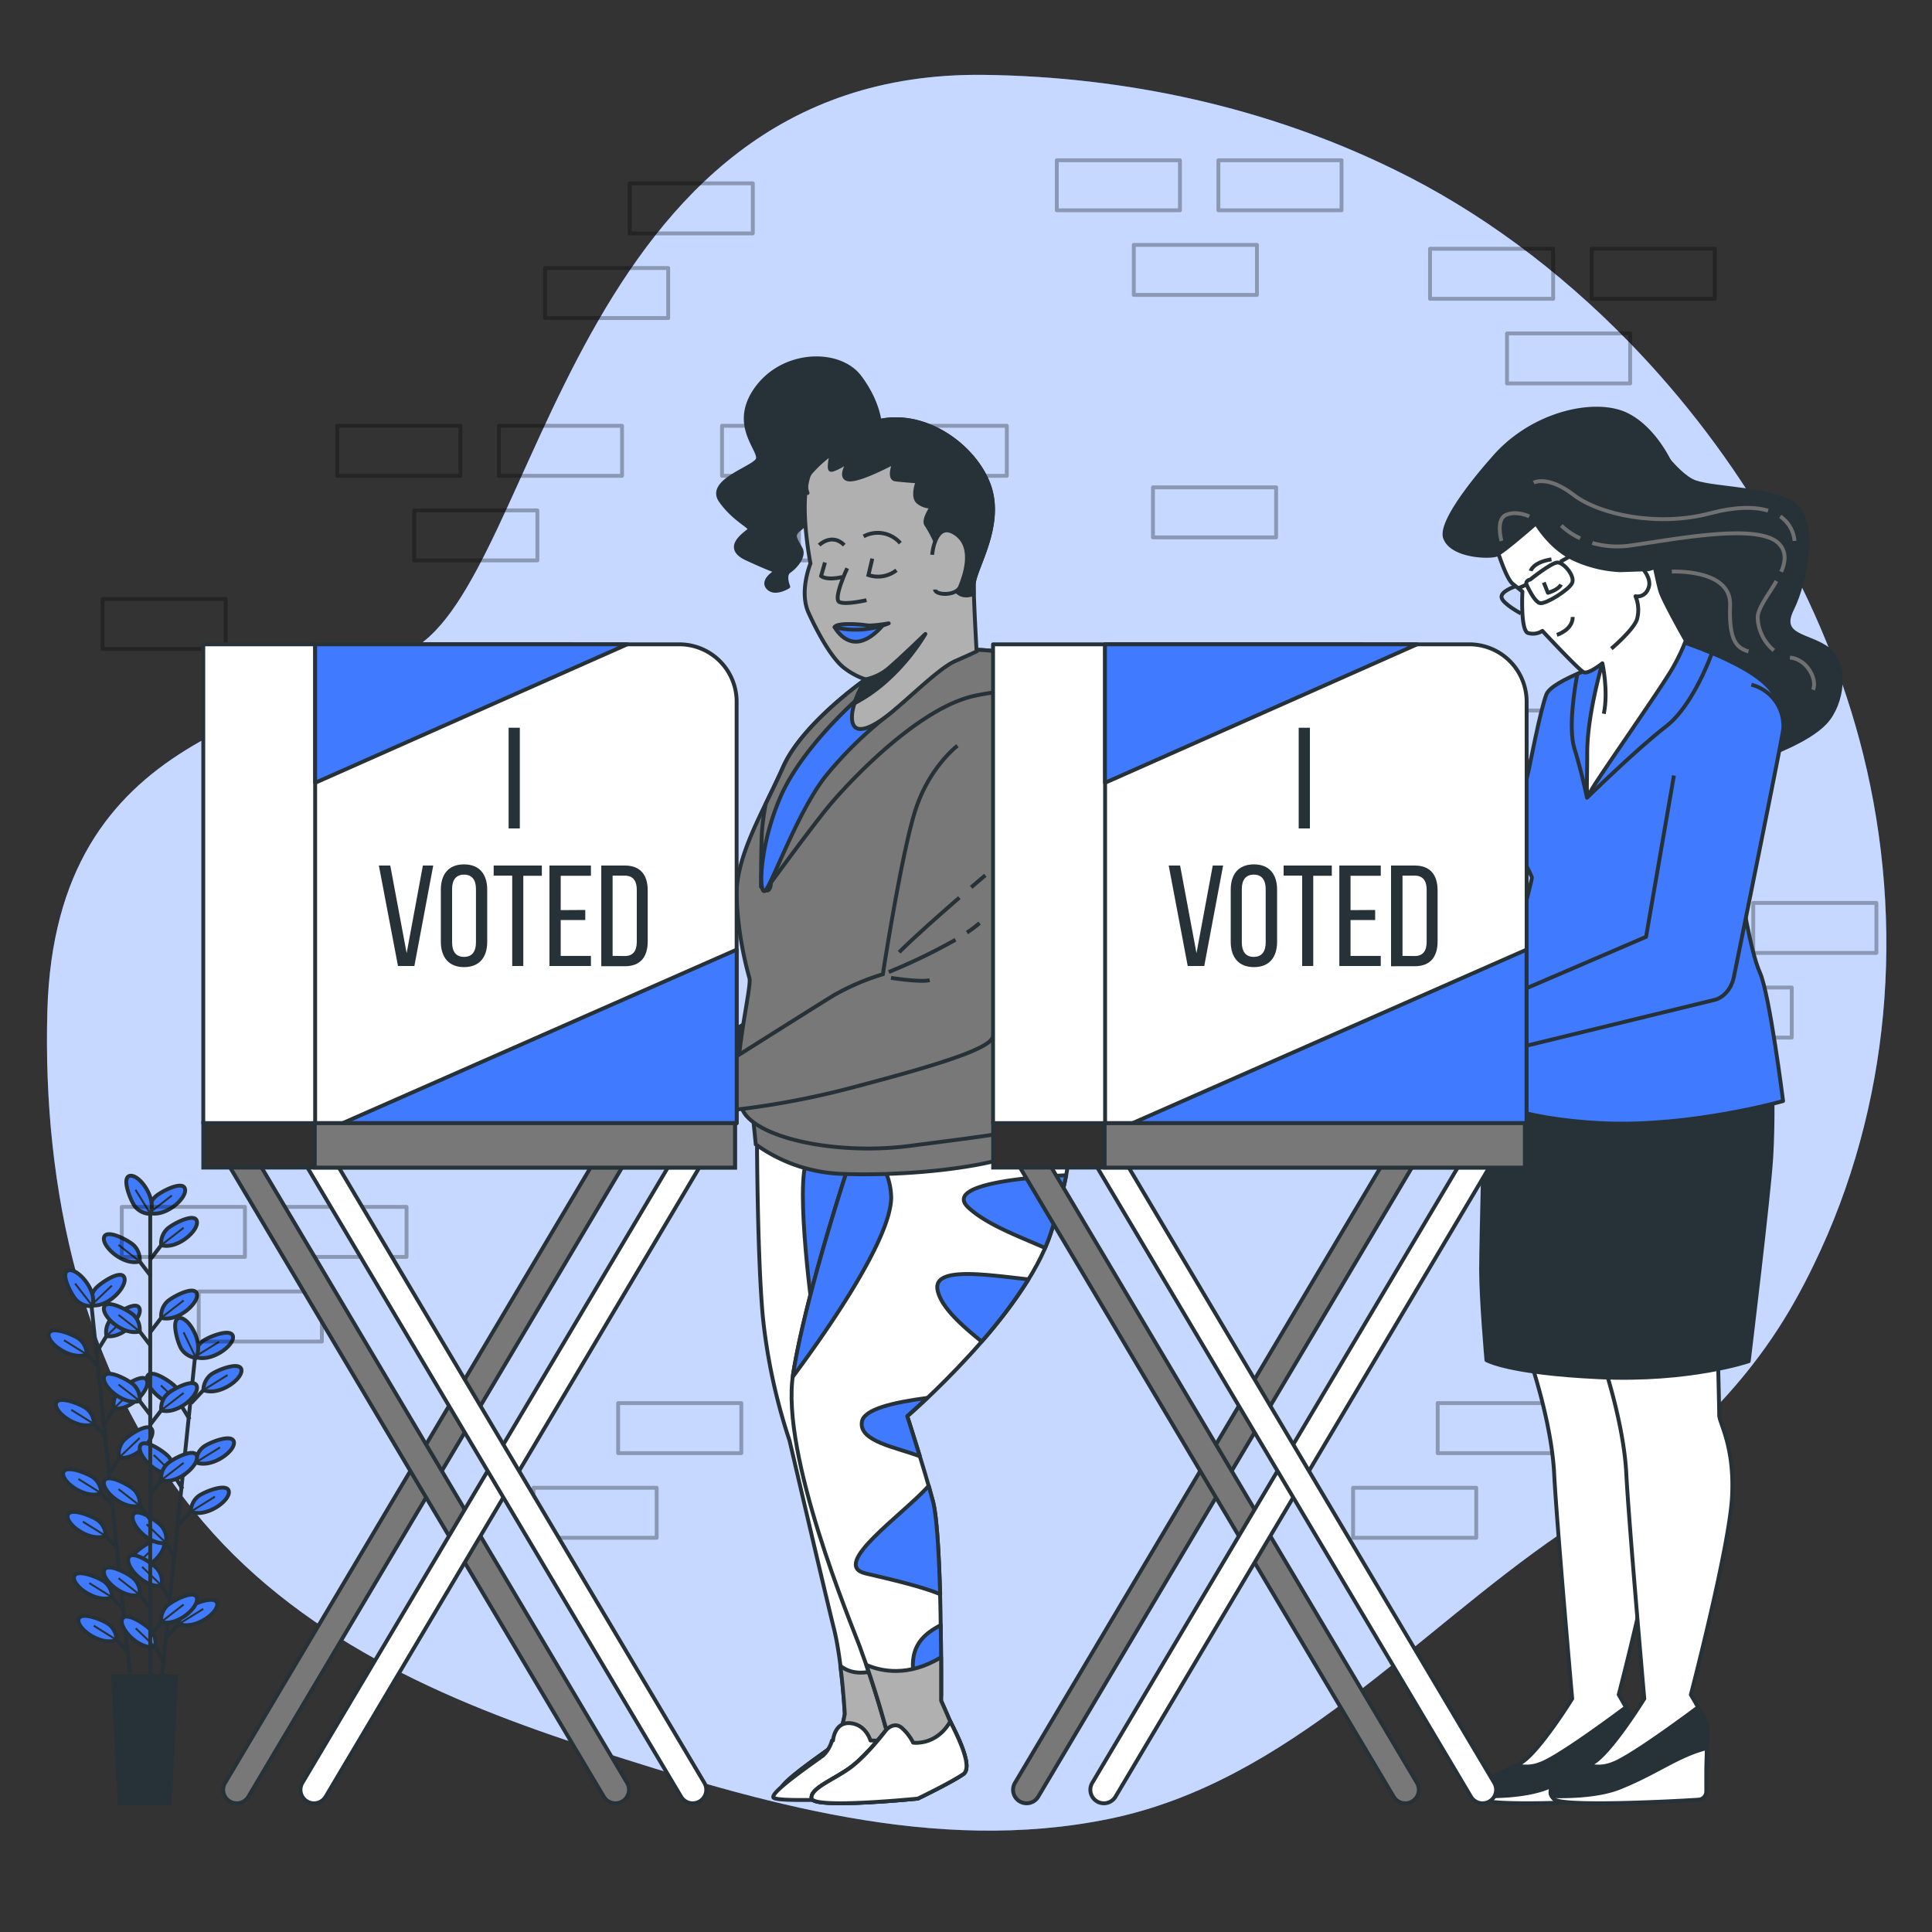 <svg xmlns="http://www.w3.org/2000/svg" viewBox="0 0 500 500"><rect x="0" y="0" width="500" height="500" fill="#333333" stroke="none"/><g id="freepik--background-simple--inject-38"><path d="M421.32,88.26C403.41,69.91,382.89,54.65,361.08,44,327.87,27.69,291.29,19.85,254.7,19.38,147.78,18,139.65,149.64,106.77,167.94s-92.45,20.45-94.51,93.65c-1.29,46,9,93.38,37.81,129.25,26.41,32.86,65.22,49.51,103.46,61.81C196.46,466.47,242,480,287.16,470.7c46.35-9.57,78.91-48,117-74,24-16.36,45.47-33.59,60.27-59.85,1.77-3.13,3.43-6.34,5-9.59,19.81-40.79,23.69-87.85,12.77-132C472.38,155.63,450.25,117.9,421.32,88.26Z" style="fill:#407BFF"></path><path d="M421.32,88.26C403.41,69.91,382.89,54.65,361.08,44,327.87,27.69,291.29,19.85,254.7,19.38,147.78,18,139.65,149.64,106.77,167.94s-92.45,20.45-94.51,93.65c-1.29,46,9,93.38,37.81,129.25,26.41,32.86,65.22,49.51,103.46,61.81C196.46,466.47,242,480,287.16,470.7c46.35-9.57,78.91-48,117-74,24-16.36,45.47-33.59,60.27-59.85,1.77-3.13,3.43-6.34,5-9.59,19.81-40.79,23.69-87.85,12.77-132C472.38,155.63,450.25,117.9,421.32,88.26Z" style="fill:#fff;opacity:0.7"></path></g><g id="freepik--Plant--inject-38"><line x1="23.72" y1="338.32" x2="33.84" y2="435.34" style="fill:none;stroke:#263238;stroke-miterlimit:10"></line><line x1="32.21" y1="416.77" x2="27.62" y2="411.92" style="fill:none;stroke:#263238;stroke-miterlimit:10"></line><path d="M29,413.38a5.22,5.22,0,0,0-1.82-3.9c-1.18-1.05-7.38-3.66-8-1.48C18.58,410.38,24.93,415,29,413.38Z" style="fill:#407BFF;stroke:#263238;stroke-miterlimit:10"></path><line x1="29.01" y1="413.38" x2="23.11" y2="409.7" style="fill:none;stroke:#263238;stroke-miterlimit:10;stroke-width:0.5px"></line><line x1="33.36" y1="427.8" x2="28.77" y2="422.96" style="fill:none;stroke:#263238;stroke-miterlimit:10"></line><path d="M30.16,424.41a5.15,5.15,0,0,0-1.82-3.89c-1.18-1.06-7.38-3.67-8-1.48C19.73,421.41,26.08,426.08,30.16,424.41Z" style="fill:#407BFF;stroke:#263238;stroke-miterlimit:10"></path><line x1="30.16" y1="424.41" x2="24.26" y2="420.73" style="fill:none;stroke:#263238;stroke-miterlimit:10;stroke-width:0.5px"></line><line x1="29.4" y1="389.85" x2="24.81" y2="385" style="fill:none;stroke:#263238;stroke-miterlimit:10"></line><path d="M26.2,386.45a5.21,5.21,0,0,0-1.82-3.89c-1.18-1.06-7.38-3.66-8-1.48C15.77,383.45,22.12,388.12,26.2,386.45Z" style="fill:#407BFF;stroke:#263238;stroke-miterlimit:10"></path><line x1="26.2" y1="386.45" x2="20.3" y2="382.77" style="fill:none;stroke:#263238;stroke-miterlimit:10;stroke-width:0.5px"></line><line x1="30.55" y1="400.88" x2="25.96" y2="396.03" style="fill:none;stroke:#263238;stroke-miterlimit:10"></line><path d="M27.35,397.48a5.16,5.16,0,0,0-1.82-3.89c-1.18-1-7.38-3.66-8-1.48C16.92,394.49,23.27,399.15,27.35,397.48Z" style="fill:#407BFF;stroke:#263238;stroke-miterlimit:10"></path><line x1="27.35" y1="397.48" x2="21.45" y2="393.81" style="fill:none;stroke:#263238;stroke-miterlimit:10;stroke-width:0.5px"></line><line x1="27.53" y1="371.92" x2="22.94" y2="367.07" style="fill:none;stroke:#263238;stroke-miterlimit:10"></line><path d="M24.33,368.53a5.22,5.22,0,0,0-1.82-3.9c-1.18-1.05-7.38-3.66-8-1.47C13.9,365.53,20.24,370.2,24.33,368.53Z" style="fill:#407BFF;stroke:#263238;stroke-miterlimit:10"></path><line x1="24.33" y1="368.53" x2="18.43" y2="364.85" style="fill:none;stroke:#263238;stroke-miterlimit:10;stroke-width:0.5px"></line><line x1="25.65" y1="353.92" x2="21.06" y2="349.07" style="fill:none;stroke:#263238;stroke-miterlimit:10"></line><path d="M22.45,350.52a5.21,5.21,0,0,0-1.82-3.89c-1.18-1.05-7.38-3.66-8-1.48C12,347.53,18.37,352.19,22.45,350.52Z" style="fill:#407BFF;stroke:#263238;stroke-miterlimit:10"></path><line x1="22.45" y1="350.52" x2="16.55" y2="346.85" style="fill:none;stroke:#263238;stroke-miterlimit:10;stroke-width:0.5px"></line><line x1="31.44" y1="410.24" x2="34.93" y2="404.55" style="fill:none;stroke:#263238;stroke-miterlimit:10"></line><path d="M33.86,406.26a5.2,5.2,0,0,1,1-4.19c.93-1.27,6.46-5.1,7.49-3.09C43.45,401.17,38.21,407.05,33.86,406.26Z" style="fill:#407BFF;stroke:#263238;stroke-miterlimit:10"></path><line x1="33.86" y1="406.26" x2="39.18" y2="401.18" style="fill:none;stroke:#263238;stroke-miterlimit:10;stroke-width:0.5px"></line><line x1="28.41" y1="381.21" x2="31.9" y2="375.51" style="fill:none;stroke:#263238;stroke-miterlimit:10"></line><path d="M30.83,377.22a5.18,5.18,0,0,1,1-4.18c.93-1.28,6.46-5.11,7.49-3.09C40.42,372.14,35.18,378,30.83,377.22Z" style="fill:#407BFF;stroke:#263238;stroke-miterlimit:10"></path><line x1="30.83" y1="377.22" x2="36.15" y2="372.14" style="fill:none;stroke:#263238;stroke-miterlimit:10;stroke-width:0.5px"></line><line x1="27.07" y1="368.45" x2="30.57" y2="362.75" style="fill:none;stroke:#263238;stroke-miterlimit:10"></line><path d="M29.5,364.46a5.19,5.19,0,0,1,1-4.18c.94-1.28,6.47-5.11,7.49-3.09C39.09,359.38,33.84,365.25,29.5,364.46Z" style="fill:#407BFF;stroke:#263238;stroke-miterlimit:10"></path><line x1="29.5" y1="364.46" x2="34.82" y2="359.38" style="fill:none;stroke:#263238;stroke-miterlimit:10;stroke-width:0.5px"></line><line x1="25.12" y1="349.74" x2="28.61" y2="344.05" style="fill:none;stroke:#263238;stroke-miterlimit:10"></line><path d="M27.55,345.76a5.22,5.22,0,0,1,1-4.19c.94-1.27,6.47-5.11,7.49-3.09C37.14,340.67,31.89,346.55,27.55,345.76Z" style="fill:#407BFF;stroke:#263238;stroke-miterlimit:10"></path><line x1="27.55" y1="345.76" x2="32.86" y2="340.68" style="fill:none;stroke:#263238;stroke-miterlimit:10;stroke-width:0.5px"></line><path d="M23.63,337.78a5.22,5.22,0,0,1,1-4.19c.94-1.27,6.47-5.1,7.49-3.09C33.22,332.69,28,338.57,23.63,337.78Z" style="fill:#407BFF;stroke:#263238;stroke-miterlimit:10"></path><line x1="23.63" y1="337.78" x2="28.95" y2="332.7" style="fill:none;stroke:#263238;stroke-miterlimit:10;stroke-width:0.5px"></line><path d="M23.94,338a5.2,5.2,0,0,1-4.06-1.42c-1.17-1.06-4.4-7-2.29-7.77C19.89,327.93,25.18,333.76,23.94,338Z" style="fill:#407BFF;stroke:#263238;stroke-miterlimit:10"></path><line x1="23.94" y1="338" x2="19.44" y2="332.18" style="fill:none;stroke:#263238;stroke-miterlimit:10;stroke-width:0.5px"></line><line x1="50.42" y1="351.68" x2="40.35" y2="448.71" style="fill:none;stroke:#263238;stroke-miterlimit:10"></line><line x1="42.58" y1="430.2" x2="39.09" y2="424.51" style="fill:none;stroke:#263238;stroke-miterlimit:10"></line><path d="M40.15,426.22a5.2,5.2,0,0,0-1-4.19c-.93-1.27-6.46-5.1-7.49-3.08C30.56,421.14,35.81,427,40.15,426.22Z" style="fill:#407BFF;stroke:#263238;stroke-miterlimit:10"></path><line x1="40.15" y1="426.22" x2="35.13" y2="421.4" style="fill:none;stroke:#263238;stroke-miterlimit:10;stroke-width:0.5px"></line><line x1="45.37" y1="403.27" x2="41.88" y2="397.58" style="fill:none;stroke:#263238;stroke-miterlimit:10"></line><path d="M42.94,399.29a5.19,5.19,0,0,0-1-4.18C41,393.83,35.49,390,34.47,392,33.35,394.21,38.6,400.08,42.94,399.29Z" style="fill:#407BFF;stroke:#263238;stroke-miterlimit:10"></path><line x1="42.94" y1="399.29" x2="37.93" y2="394.48" style="fill:none;stroke:#263238;stroke-miterlimit:10;stroke-width:0.5px"></line><line x1="44.23" y1="414.31" x2="40.73" y2="408.62" style="fill:none;stroke:#263238;stroke-miterlimit:10"></line><path d="M41.8,410.33a5.2,5.2,0,0,0-1-4.19c-.93-1.27-6.46-5.1-7.49-3.08C32.21,405.25,37.46,411.12,41.8,410.33Z" style="fill:#407BFF;stroke:#263238;stroke-miterlimit:10"></path><line x1="41.8" y1="410.33" x2="36.78" y2="405.51" style="fill:none;stroke:#263238;stroke-miterlimit:10;stroke-width:0.5px"></line><line x1="47.23" y1="385.35" x2="43.74" y2="379.66" style="fill:none;stroke:#263238;stroke-miterlimit:10"></line><path d="M44.8,381.37a5.22,5.22,0,0,0-1-4.19c-.94-1.27-6.47-5.1-7.49-3.08C35.21,376.29,40.46,382.16,44.8,381.37Z" style="fill:#407BFF;stroke:#263238;stroke-miterlimit:10"></path><line x1="44.8" y1="381.37" x2="39.79" y2="376.55" style="fill:none;stroke:#263238;stroke-miterlimit:10;stroke-width:0.5px"></line><line x1="49.1" y1="367.34" x2="45.61" y2="361.66" style="fill:none;stroke:#263238;stroke-miterlimit:10"></line><path d="M46.67,363.36a5.19,5.19,0,0,0-1-4.18c-.94-1.27-6.47-5.1-7.5-3.09C37.08,358.28,42.33,364.16,46.67,363.36Z" style="fill:#407BFF;stroke:#263238;stroke-miterlimit:10"></path><line x1="46.67" y1="363.36" x2="41.65" y2="358.55" style="fill:none;stroke:#263238;stroke-miterlimit:10;stroke-width:0.5px"></line><line x1="43.17" y1="423.65" x2="47.76" y2="418.8" style="fill:none;stroke:#263238;stroke-miterlimit:10"></line><path d="M46.36,420.25a5.2,5.2,0,0,1,1.83-3.89c1.17-1.05,7.37-3.66,8-1.48C56.79,417.25,50.45,421.92,46.36,420.25Z" style="fill:#407BFF;stroke:#263238;stroke-miterlimit:10"></path><line x1="46.36" y1="420.25" x2="52.61" y2="416.38" style="fill:none;stroke:#263238;stroke-miterlimit:10;stroke-width:0.5px"></line><line x1="46.18" y1="394.61" x2="50.77" y2="389.76" style="fill:none;stroke:#263238;stroke-miterlimit:10"></line><path d="M49.37,391.22a5.21,5.21,0,0,1,1.83-3.9c1.18-1.05,7.38-3.66,8-1.48C59.81,388.22,53.46,392.88,49.37,391.22Z" style="fill:#407BFF;stroke:#263238;stroke-miterlimit:10"></path><line x1="49.37" y1="391.22" x2="55.62" y2="387.34" style="fill:none;stroke:#263238;stroke-miterlimit:10;stroke-width:0.5px"></line><line x1="47.51" y1="381.85" x2="52.09" y2="377" style="fill:none;stroke:#263238;stroke-miterlimit:10"></line><path d="M50.7,378.46a5.22,5.22,0,0,1,1.82-3.9c1.18-1.05,7.38-3.66,8-1.48C61.13,375.45,54.79,380.12,50.7,378.46Z" style="fill:#407BFF;stroke:#263238;stroke-miterlimit:10"></path><line x1="50.7" y1="378.46" x2="56.95" y2="374.58" style="fill:none;stroke:#263238;stroke-miterlimit:10;stroke-width:0.5px"></line><line x1="49.45" y1="363.15" x2="54.03" y2="358.29" style="fill:none;stroke:#263238;stroke-miterlimit:10"></line><path d="M52.64,359.75a5.22,5.22,0,0,1,1.82-3.9c1.18-1.05,7.38-3.66,8-1.48C63.07,356.75,56.73,361.42,52.64,359.75Z" style="fill:#407BFF;stroke:#263238;stroke-miterlimit:10"></path><line x1="52.64" y1="359.75" x2="58.89" y2="355.87" style="fill:none;stroke:#263238;stroke-miterlimit:10;stroke-width:0.5px"></line><path d="M50.45,351.13a5.21,5.21,0,0,1,1.82-3.89c1.18-1.05,7.38-3.67,8-1.48C60.88,348.13,54.54,352.8,50.45,351.13Z" style="fill:#407BFF;stroke:#263238;stroke-miterlimit:10"></path><line x1="50.45" y1="351.13" x2="56.7" y2="347.26" style="fill:none;stroke:#263238;stroke-miterlimit:10;stroke-width:0.5px"></line><path d="M50.7,351.41A5.19,5.19,0,0,1,47,349.19c-.92-1.28-2.87-7.72-.64-8.08C48.81,340.72,52.79,347.52,50.7,351.41Z" style="fill:#407BFF;stroke:#263238;stroke-miterlimit:10"></path><line x1="50.7" y1="351.41" x2="47.5" y2="344.79" style="fill:none;stroke:#263238;stroke-miterlimit:10;stroke-width:0.5px"></line><line x1="38.88" y1="312.17" x2="38.88" y2="434.87" style="fill:none;stroke:#263238;stroke-miterlimit:10"></line><line x1="38.98" y1="416.42" x2="34.92" y2="411.12" style="fill:none;stroke:#263238;stroke-miterlimit:10"></line><path d="M36.15,412.71a5.17,5.17,0,0,0-1.41-4.06c-1.06-1.17-7-4.41-7.77-2.3C26.09,408.65,31.92,413.94,36.15,412.71Z" style="fill:#407BFF;stroke:#263238;stroke-miterlimit:10"></path><line x1="36.15" y1="412.71" x2="30.67" y2="408.44" style="fill:none;stroke:#263238;stroke-miterlimit:10;stroke-width:0.5px"></line><line x1="38.98" y1="393.36" x2="34.92" y2="388.06" style="fill:none;stroke:#263238;stroke-miterlimit:10"></line><path d="M36.15,389.65a5.17,5.17,0,0,0-1.41-4.06c-1.06-1.17-7-4.41-7.77-2.3C26.09,385.59,31.92,390.89,36.15,389.65Z" style="fill:#407BFF;stroke:#263238;stroke-miterlimit:10"></path><line x1="36.15" y1="389.65" x2="30.67" y2="385.38" style="fill:none;stroke:#263238;stroke-miterlimit:10;stroke-width:0.5px"></line><line x1="38.98" y1="366.29" x2="34.92" y2="360.99" style="fill:none;stroke:#263238;stroke-miterlimit:10"></line><path d="M36.15,362.58a5.17,5.17,0,0,0-1.41-4.06c-1.06-1.17-7-4.41-7.77-2.3C26.09,358.52,31.92,363.82,36.15,362.58Z" style="fill:#407BFF;stroke:#263238;stroke-miterlimit:10"></path><line x1="36.15" y1="362.58" x2="30.67" y2="358.31" style="fill:none;stroke:#263238;stroke-miterlimit:10;stroke-width:0.5px"></line><line x1="38.98" y1="348.27" x2="34.92" y2="342.97" style="fill:none;stroke:#263238;stroke-miterlimit:10"></line><path d="M36.15,344.56a5.17,5.17,0,0,0-1.41-4.06c-1.06-1.17-7-4.41-7.77-2.3C26.09,340.5,31.92,345.79,36.15,344.56Z" style="fill:#407BFF;stroke:#263238;stroke-miterlimit:10"></path><line x1="36.15" y1="344.56" x2="30.67" y2="340.29" style="fill:none;stroke:#263238;stroke-miterlimit:10;stroke-width:0.5px"></line><line x1="38.98" y1="330.17" x2="34.92" y2="324.87" style="fill:none;stroke:#263238;stroke-miterlimit:10"></line><path d="M36.15,326.46a5.17,5.17,0,0,0-1.41-4.06c-1.06-1.17-7-4.41-7.77-2.3C26.09,322.4,31.92,327.69,36.15,326.46Z" style="fill:#407BFF;stroke:#263238;stroke-miterlimit:10"></path><line x1="36.15" y1="326.46" x2="30.67" y2="322.19" style="fill:none;stroke:#263238;stroke-miterlimit:10;stroke-width:0.5px"></line><line x1="38.89" y1="423.46" x2="42.95" y2="418.16" style="fill:none;stroke:#263238;stroke-miterlimit:10"></line><path d="M41.72,419.75a5.17,5.17,0,0,1,1.41-4.06c1.06-1.17,7-4.41,7.77-2.3C51.78,415.69,46,421,41.72,419.75Z" style="fill:#407BFF;stroke:#263238;stroke-miterlimit:10"></path><line x1="41.72" y1="419.75" x2="47.53" y2="415.25" style="fill:none;stroke:#263238;stroke-miterlimit:10;stroke-width:0.5px"></line><line x1="38.89" y1="386.79" x2="42.95" y2="381.49" style="fill:none;stroke:#263238;stroke-miterlimit:10"></line><path d="M41.72,383.08A5.17,5.17,0,0,1,43.13,379c1.06-1.17,7-4.41,7.77-2.3C51.78,379,46,384.31,41.72,383.08Z" style="fill:#407BFF;stroke:#263238;stroke-miterlimit:10"></path><line x1="41.72" y1="383.08" x2="47.53" y2="378.58" style="fill:none;stroke:#263238;stroke-miterlimit:10;stroke-width:0.5px"></line><line x1="38.89" y1="368.69" x2="42.95" y2="363.39" style="fill:none;stroke:#263238;stroke-miterlimit:10"></line><path d="M41.72,365a5.17,5.17,0,0,1,1.41-4.06c1.06-1.17,7-4.41,7.77-2.3C51.78,360.92,46,366.21,41.72,365Z" style="fill:#407BFF;stroke:#263238;stroke-miterlimit:10"></path><line x1="41.72" y1="364.98" x2="47.53" y2="360.48" style="fill:none;stroke:#263238;stroke-miterlimit:10;stroke-width:0.5px"></line><line x1="38.89" y1="344.76" x2="42.95" y2="339.46" style="fill:none;stroke:#263238;stroke-miterlimit:10"></line><path d="M41.72,341.05A5.17,5.17,0,0,1,43.13,337c1.06-1.17,7-4.41,7.77-2.29C51.78,337,46,342.29,41.72,341.05Z" style="fill:#407BFF;stroke:#263238;stroke-miterlimit:10"></path><line x1="41.72" y1="341.05" x2="47.53" y2="336.55" style="fill:none;stroke:#263238;stroke-miterlimit:10;stroke-width:0.5px"></line><line x1="38.89" y1="325.95" x2="42.95" y2="320.66" style="fill:none;stroke:#263238;stroke-miterlimit:10"></line><path d="M41.72,322.25a5.19,5.19,0,0,1,1.41-4.07c1.06-1.17,7-4.4,7.77-2.29C51.78,318.18,46,323.48,41.72,322.25Z" style="fill:#407BFF;stroke:#263238;stroke-miterlimit:10"></path><line x1="41.72" y1="322.25" x2="47.53" y2="317.74" style="fill:none;stroke:#263238;stroke-miterlimit:10;stroke-width:0.5px"></line><path d="M38.65,313.9a5.17,5.17,0,0,1,1.41-4.06c1.06-1.17,7-4.41,7.77-2.29C48.71,309.84,42.89,315.14,38.65,313.9Z" style="fill:#407BFF;stroke:#263238;stroke-miterlimit:10"></path><line x1="38.65" y1="313.9" x2="44.46" y2="309.4" style="fill:none;stroke:#263238;stroke-miterlimit:10;stroke-width:0.5px"></line><path d="M38.93,314.15A5.2,5.2,0,0,1,35,312.32c-1-1.18-3.65-7.38-1.47-8C36,303.72,40.61,310.07,38.93,314.15Z" style="fill:#407BFF;stroke:#263238;stroke-miterlimit:10"></path><line x1="38.93" y1="314.15" x2="35.06" y2="307.9" style="fill:none;stroke:#263238;stroke-miterlimit:10;stroke-width:0.5px"></line><polygon points="43.93 466.69 30.94 466.69 29.31 433.87 45.55 433.87 43.93 466.69" style="fill:#263238;stroke:#263238;stroke-miterlimit:10"></polygon></g><g id="freepik--Bricks--inject-38"><g style="opacity:0.3"><rect x="273.5" y="41.47" width="31.87" height="12.95" style="fill:none;stroke:#000;stroke-linejoin:round"></rect><rect x="315.32" y="41.47" width="31.87" height="12.95" style="fill:none;stroke:#000;stroke-linejoin:round"></rect><rect x="293.42" y="63.38" width="31.87" height="12.95" style="fill:none;stroke:#000;stroke-linejoin:round"></rect><rect x="273.5" y="220.19" width="31.87" height="12.95" style="fill:none;stroke:#000;stroke-linejoin:round"></rect><rect x="315.32" y="220.19" width="31.87" height="12.95" style="fill:none;stroke:#000;stroke-linejoin:round"></rect><rect x="293.42" y="242.09" width="31.87" height="12.95" style="fill:none;stroke:#000;stroke-linejoin:round"></rect><rect x="370.09" y="64.38" width="31.87" height="12.95" style="fill:none;stroke:#000;stroke-linejoin:round"></rect><rect x="411.92" y="64.38" width="31.87" height="12.95" style="fill:none;stroke:#000;stroke-linejoin:round"></rect><rect x="390.01" y="86.29" width="31.87" height="12.95" style="fill:none;stroke:#000;stroke-linejoin:round"></rect><rect x="370.09" y="183.88" width="31.87" height="12.95" style="fill:none;stroke:#000;stroke-linejoin:round"></rect><rect x="411.92" y="183.88" width="31.87" height="12.95" style="fill:none;stroke:#000;stroke-linejoin:round"></rect><rect x="390.01" y="205.78" width="31.87" height="12.95" style="fill:none;stroke:#000;stroke-linejoin:round"></rect><rect x="87.28" y="110.19" width="31.87" height="12.95" style="fill:none;stroke:#000;stroke-linejoin:round"></rect><rect x="129.11" y="110.19" width="31.87" height="12.95" style="fill:none;stroke:#000;stroke-linejoin:round"></rect><rect x="107.2" y="132.09" width="31.87" height="12.95" style="fill:none;stroke:#000;stroke-linejoin:round"></rect><rect x="162.96" y="47.45" width="31.87" height="12.95" style="fill:none;stroke:#000;stroke-linejoin:round"></rect><rect x="141.06" y="69.36" width="31.87" height="12.95" style="fill:none;stroke:#000;stroke-linejoin:round"></rect><rect x="372.08" y="363.12" width="31.87" height="12.95" style="fill:none;stroke:#000;stroke-linejoin:round"></rect><rect x="350.18" y="385.03" width="31.87" height="12.95" style="fill:none;stroke:#000;stroke-linejoin:round"></rect><rect x="298.39" y="126.12" width="31.87" height="12.95" style="fill:none;stroke:#000;stroke-linejoin:round"></rect><rect x="26.54" y="155" width="31.87" height="12.95" style="fill:none;stroke:#000;stroke-linejoin:round"></rect><rect x="159.98" y="363.12" width="31.87" height="12.95" style="fill:none;stroke:#000;stroke-linejoin:round"></rect><rect x="138.07" y="385.03" width="31.87" height="12.95" style="fill:none;stroke:#000;stroke-linejoin:round"></rect><rect x="186.86" y="110.19" width="31.87" height="12.95" style="fill:none;stroke:#000;stroke-linejoin:round"></rect><rect x="228.69" y="110.19" width="31.87" height="12.95" style="fill:none;stroke:#000;stroke-linejoin:round"></rect><rect x="206.78" y="132.09" width="31.87" height="12.95" style="fill:none;stroke:#000;stroke-linejoin:round"></rect><rect x="411.92" y="233.67" width="31.87" height="12.95" style="fill:none;stroke:#000;stroke-linejoin:round"></rect><rect x="453.74" y="233.67" width="31.87" height="12.95" style="fill:none;stroke:#000;stroke-linejoin:round"></rect><rect x="431.83" y="255.57" width="31.87" height="12.95" style="fill:none;stroke:#000;stroke-linejoin:round"></rect><rect x="31.52" y="312.34" width="31.87" height="12.95" style="fill:none;stroke:#000;stroke-linejoin:round"></rect><rect x="73.34" y="312.34" width="31.87" height="12.95" style="fill:none;stroke:#000;stroke-linejoin:round"></rect><rect x="51.43" y="334.24" width="31.87" height="12.95" style="fill:none;stroke:#000;stroke-linejoin:round"></rect></g></g><g id="freepik--character-2--inject-38"><path d="M396.21,352.62s5.33,15.66,6,28.66,4.67,58.34,4.67,58.34-8.67,14-13.34,16.66-13.9,5.44-10,9.34c2,2,29.57.64,37.38.13a2.13,2.13,0,0,0,2-2.16c0-1.48,0-3.49,0-5,0-2.67.33-10.67.33-11.67s-4.33-8.33-4.33-8.33,10-38.34,10.66-51.34-3.33-19-3.33-21-.33-15.33-.33-15.33Z" style="fill:#fff;stroke:#263238;stroke-linejoin:round"></path><path d="M422.92,463.59c0-1.48,0-3.49,0-5,0-1.75.14-5.77.24-8.62-.57.07-1.19.16-1.84.26-3.94.59-15.38,7-22.78,11-5.36,2.85-12.41,2.63-15.88,2.29a2.55,2.55,0,0,0,.92,2.1c2,2,29.57.64,37.38.13A2.13,2.13,0,0,0,422.92,463.59Z" style="fill:#fff;stroke:#263238;stroke-linejoin:round"></path><path d="M420.74,441.87c-6.23,4.64-18.42,13.48-22.36,14.71a9.45,9.45,0,0,1-5.88.26c-4.49,2.32-11.45,4.76-9.58,8,4.14.12,12,0,17.49-2.17,7.75-3.1,12.52-6.44,18-8.71A33,33,0,0,1,423,452.4c.09-2.55.18-4.93.18-5.45S421.92,444,420.74,441.87Z" style="fill:#263238;stroke:#263238;stroke-linejoin:round"></path><path d="M414.88,352.62s5.33,15.66,6,28.66,4.66,58.34,4.66,58.34-8.66,14-13.33,16.66-13.9,5.44-10,9.34c2,2,29.56.64,37.38.13a2.12,2.12,0,0,0,2-2.16c0-1.48,0-3.49,0-5,0-2.67.34-10.67.34-11.67s-4.34-8.33-4.34-8.33,10-38.34,10.67-51.34-3.33-19-3.33-21-.34-15.33-.34-15.33Z" style="fill:#fff;stroke:#263238;stroke-linejoin:round"></path><path d="M441.58,463.59c0-1.48,0-3.49,0-5,0-1.75.14-5.77.24-8.62-.57.07-1.18.16-1.83.26-3.94.59-15.39,7-22.78,11-5.36,2.85-12.41,2.63-15.88,2.29a2.52,2.52,0,0,0,.92,2.1c2,2,29.56.64,37.38.13A2.12,2.12,0,0,0,441.58,463.59Z" style="fill:#fff;stroke:#263238;stroke-linejoin:round"></path><path d="M439.41,441.87c-6.23,4.64-18.43,13.48-22.36,14.71a9.45,9.45,0,0,1-5.88.26c-4.49,2.32-11.45,4.76-9.58,8,4.13.12,12,0,17.49-2.17,7.75-3.1,12.52-6.44,18-8.71a33.09,33.09,0,0,1,4.62-1.55c.09-2.55.18-4.93.18-5.45S440.58,444,439.41,441.87Z" style="fill:#263238;stroke:#263238;stroke-linejoin:round"></path><path d="M426,111.25s7.38,11.7,12.72,13.55,20.93,1.64,26.06,6.15,2.67,19.29-1,26.68,4.52,6.57,9.44,10.47,3.7,14-.82,18.87-15.39,8.62-15.39,8.62-2.05-9.85-8-13.54-16.42-8.21-18.06-16.21-8.41-22.78-8.41-22.78,8-3.08,7.59-11.9-7.59-16.83-8-18.68S423.28,109.81,426,111.25Z" style="fill:#263238;stroke:#263238;stroke-linejoin:round"></path><path d="M371.21,263.45s-15.25-1.25-16.5-1.25-7,6.75-7.5,8,.25,5.25.25,5.25l26.25-7.5Z" style="fill:#fff;stroke:#263238;stroke-linejoin:round"></path><path d="M358.14,255.39,357,272.45h1.5l1.43-16.93a.88.88,0,0,0-.75-.94h0A.88.88,0,0,0,358.14,255.39Z" style="fill:#263238;stroke:#263238;stroke-linejoin:round"></path><polygon points="393.96 244.7 371.21 263.45 373.71 267.95 391.96 260.45 393.96 244.7" style="fill:#407BFF;stroke:#263238;stroke-linejoin:round"></polygon><path d="M384.42,278.56s-1.11,42.38-1.11,50.14S384.69,352,384.69,352s5.55,3.33,29.09,4.43,38.79-4.15,38.79-4.15,5.26-43.22,5.82-52.64.27-18.28.27-18.28Z" style="fill:#263238;stroke:#263238;stroke-linejoin:round"></path><path d="M416.71,171.2s-15,4.75-16.5,8.5-4.5,19.25-4.5,19.25-3.75,15.25-3.5,18,4.25,9.5,4.25,10.25-14.25,56.5-14.25,56.5,10,6,32.75,7,46.5-5.75,46.5-5.75-3.5-27.75-6-33.25-5-21.75-5-21.75,12.25-42.5,8.75-50-25-14.25-25-14.25Z" style="fill:#407BFF;stroke:#263238;stroke-linejoin:round"></path><path d="M443.05,169c-4.84-2-8.84-3.29-8.84-3.29l-17.5,5.5s-4.27,1.35-8.49,3.19c-.66,3.5-2.41,14-.76,19.31,2,6.5,3.25,12.75,3.25,12.75s13-12.75,20.5-18.5C436.66,183.77,441.05,174.45,443.05,169Z" style="fill:#407BFF;stroke:#263238;stroke-linejoin:round"></path><path d="M387.39,142s2.32,7.67,4.11,9.1,2.5,2,2.5,2-.54,10,1.42,10.71a4.45,4.45,0,0,0,3.75-.54s9.46,10.17,10.71,10.71,4.81-2.32,4.81-2.32-3.92,13.2-3.92,23.19-.54,12.67,1.07,9.64,18.73-27.3,21.23-31.94a49.59,49.59,0,0,0,3.21-6.78s-5.88-10.35-6.6-12.85S427.9,145,427.9,145s-.18,1.25-10.71-3.92a166.14,166.14,0,0,1-16.77-9.46C397.56,130,387.39,142,387.39,142Z" style="fill:#fff;stroke:#263238;stroke-linejoin:round"></path><path d="M396.13,147.76s.59-2.28,5.39-3" style="fill:none;stroke:#263238;stroke-linejoin:round"></path><path d="M399.53,150.74l1.07,2.68s2.67-.72,3.39-2.14" style="fill:none;stroke:#263238;stroke-linejoin:round"></path><path d="M402.92,164.3s4.1-1.25,4.1-4.64" style="fill:none;stroke:#263238;stroke-linejoin:round"></path><path d="M425.4,147.53s2.32,2.68,1.07,5a2.9,2.9,0,0,1-3.21,1.78,9.07,9.07,0,0,1,.36,6.07c-1.08,2.85-6.61,7.49-6.61,7.49" style="fill:none;stroke:#263238;stroke-linejoin:round"></path><path d="M395.07,151.28s2,4.64,3.57,4.82,7.31-3.4,8.2-5.18-2.14-5.35-3.74-5.35S396,150,396,150,394.71,150.21,395.07,151.28Z" style="fill:none;stroke:#263238;stroke-linejoin:round"></path><line x1="395.07" y1="151.28" x2="393.1" y2="152.17" style="fill:none;stroke:#263238;stroke-linejoin:round"></line><path d="M392,151.81s-3.74,1.25-3.39,2.86,5,4.1,5,4.1" style="fill:none;stroke:#263238;stroke-linejoin:round"></path><line x1="403.81" y1="145.39" x2="406.31" y2="143.96" style="fill:none;stroke:#263238;stroke-linejoin:round"></line><path d="M414.69,171.62s1.61,7.15.38,13.1" style="fill:none;stroke:#263238;stroke-linejoin:round"></path><path d="M433.21,200.7,426,242.45,378.21,263l3,11L444,258.7s3.75-1,4.75-6c.22-1.09,12.25-60.25,12.75-64a11,11,0,0,0-8.25-11.5" style="fill:#407BFF;stroke:#263238;stroke-linejoin:round"></path><path d="M378.21,263l-14.5,5.5s-13.5,3.25-14.25,4-7.75,5-9,5.75-3.25,3,2,2.25a69.1,69.1,0,0,0,11-2.75s7.5.75,10,.5S371,274,371,274l9.75-3.25Z" style="fill:#fff;stroke:#263238;stroke-linejoin:round"></path><path d="M386.12,119S372.21,134.42,374,139.22s11.63,5.06,13.4,4.3,10.12-8.09,10.12-8.09,3.79,6.58,10.12,9.36a31.93,31.93,0,0,0,11.63,2.78l7.34-.25s11.88-2.79,10.11-13.66-7.58-22.26-15.68-26.3S396.24,106.85,386.12,119Z" style="fill:#263238;stroke:#263238;stroke-linejoin:round"></path><path d="M388.58,140s-1.59-5.56,1.19-6.75,6,.39,6,.39" style="fill:none;stroke:#707070;stroke-linejoin:round"></path><path d="M463.23,170.17c4.37.39,7.15,5.56,6,8.34" style="fill:none;stroke:#707070;stroke-linejoin:round"></path><path d="M459.75,150.37c-2.05,3.56-4.86,7-4.86,9.47a11.59,11.59,0,0,0,4.18,8.49" style="fill:none;stroke:#707070;stroke-linejoin:round"></path><path d="M412.08,140.52a23.5,23.5,0,0,0,9.85.66c11.52-1.59,33.36-6,38.52-.4,1.93,2.08,1.64,4.61.52,7.2" style="fill:none;stroke:#707070;stroke-linejoin:round"></path><path d="M404.06,136a17.58,17.58,0,0,0,4.89,3.31" style="fill:none;stroke:#707070;stroke-linejoin:round"></path><path d="M460.72,133.64a8.54,8.54,0,0,1,3.7,6.35" style="fill:none;stroke:#707070;stroke-linejoin:round"></path><path d="M396.92,124.9s3.57-2,10.32,3.17,21.84,8.34,35.34,4.77c6.33-1.68,11.35-1.78,15-.68" style="fill:none;stroke:#707070;stroke-linejoin:round"></path><path d="M432.66,147.93s15.48-.79,15.09,8.74,2,11.11,4.76,11.91" style="fill:none;stroke:#707070;stroke-linejoin:round"></path></g><g id="freepik--character-1--inject-38"><polygon points="194.38 263.93 174.77 275.7 156.06 281.43 155.16 284.45 184.13 284.45 196.5 277.81 194.38 263.93" style="fill:#263238;stroke:#263238;stroke-linejoin:round"></polygon><path d="M195.89,291.08s0,32.59,1.51,49.49a150.14,150.14,0,0,0,6.94,32.28s9.35,40.13,11.47,48.58,2.84,22.14,2.84,22.14-1.11,6.82-3.52,8.63-13.5,9.36-12.9,10.87,27.46,0,27.46,0,6.33.6,5.12-7.55-3.92-29-3.92-43.44S223.05,368,223.05,368s8.14-25,12.37-41.94,3.32-25,3.32-25l-.3-4.83Z" style="fill:#fff;stroke:#263238;stroke-linejoin:round"></path><path d="M234.81,455.52c-.75-5.06-2.08-15-3-25.31-7.72,4-12,2.82-14.33.89.83,6.49,1.15,12.47,1.15,12.47s-1.11,6.82-3.52,8.63-13.5,9.36-12.9,10.87,27.46,0,27.46,0S236,463.67,234.81,455.52Z" style="fill:#b0b0b0;stroke:#263238;stroke-linejoin:round"></path><path d="M232.75,457.59c-.27-1.79-.61-4.21-1-7-3.63-.05-6.48-.16-6.48-.16s-1.12-4.1-5.22-4.47-4.47,4.47-4.47,4.47h-.25a8.61,8.61,0,0,1-2.29,3.87c-2.42,1.81-13.5,9.36-12.9,10.87s27.46,0,27.46,0S234,465.74,232.75,457.59Z" style="fill:#fff;stroke:#263238;stroke-linejoin:round"></path><path d="M210.31,339.75s-5.4-39.1-.41-40.77,12.89-1.66,12.06,10S210.31,339.75,210.31,339.75Z" style="fill:#407BFF;stroke:#263238;stroke-linejoin:round"></path><path d="M219.73,301.34s-11.17,33.49-14.48,54.31,15.2,64.9,17.19,70.31c4.23,11.46,6.94,21.72,6.94,21.72s-4.52,6-8.75,9.35-11.16,5.74-10.56,8.45,27.46,0,27.46,0,8.75-4.22,11.77-6.34-3-12.67-3.62-14.18-2.12-4.82-2.12-4.82.31-42.55-2.11-51.6-6.64-22-6.64-22,30.18-25.95,37.12-47.37,4.52-26.86,4.52-26.86l-57.32,6.64Z" style="fill:#fff;stroke:#263238;stroke-linejoin:round"></path><path d="M219.73,301.34s-11.17,33.49-14.48,54.31c0,.22-.06.45-.09.67,7.47-10,25.48-35.35,25.48-46.45a17.48,17.48,0,0,0-4.85-11.71l-6.66.77Z" style="fill:#407BFF;stroke:#263238;stroke-linejoin:round"></path><path d="M241.45,388.54c-.33-1.26-.71-2.6-1.1-4C233.58,392.1,214.69,405,224,407.2c6.64,1.56,14.42,3.35,19.33,5.37C243,402.4,242.48,392.41,241.45,388.54Z" style="fill:#407BFF;stroke:#263238;stroke-linejoin:round"></path><path d="M243.46,420.56c-3.93,2.17-8.59,5.15-6.82,14,.59,3,3.2,4.15,6.93,4.19C243.58,435.79,243.59,428.64,243.46,420.56Z" style="fill:#407BFF;stroke:#263238;stroke-linejoin:round"></path><path d="M223.05,368c-.76,5.08,9,6.57,15,8.89-1.74-5.71-3.27-10.39-3.27-10.39s2-1.76,5.17-4.72C231.29,362.94,223.55,364.65,223.05,368Z" style="fill:#407BFF;stroke:#263238;stroke-linejoin:round"></path><path d="M242.64,333.87c.87,4.37,6.2,9.12,11.42,13.31a126.53,126.53,0,0,0,12.09-16.08C255.26,329.92,241.4,327.67,242.64,333.87Z" style="fill:#407BFF;stroke:#263238;stroke-linejoin:round"></path><path d="M250.64,312.53c4.91,4.54,13.46,7.57,19.82,10.44.56-1.28,1.06-2.56,1.47-3.82a125,125,0,0,0,4-15C264.76,304.72,244.23,306.62,250.64,312.53Z" style="fill:#407BFF;stroke:#263238;stroke-linejoin:round"></path><path d="M249.3,459.14c3-2.11-3-12.67-3.62-14.18s-2.12-4.82-2.12-4.82,0-4.68,0-11.26c-8.46,5.2-15.55,3.65-19.34,2,3.2,9.31,5.17,16.77,5.17,16.77s-4.52,6-8.75,9.35-11.16,5.74-10.56,8.45,27.46,0,27.46,0S246.28,461.26,249.3,459.14Z" style="fill:#b0b0b0;stroke:#263238;stroke-linejoin:round"></path><path d="M249.3,459.14c2.77-1.94-2.1-11-3.37-13.63-3.68,6.38-9.61,5.49-9.61,5.49a12.33,12.33,0,0,0-2.71-3.62c-2.11-2.11-4.23.3-4.23.3s-4.52,6-8.75,9.35-11.16,5.74-10.56,8.45,27.46,0,27.46,0S246.28,461.26,249.3,459.14Z" style="fill:#fff;stroke:#263238;stroke-linejoin:round"></path><path d="M194.69,287.16l.9,9A40.61,40.61,0,0,0,217,303.76c12.68.6,28.67-.61,39.23-3s21.72-3.92,22-6.64.3-10.56.3-10.56-14.18,4.83-37.11,6.34-32,1.2-36.81-.61A38.71,38.71,0,0,0,194.69,287.16Z" style="fill:#787878;stroke:#263238;stroke-miterlimit:10"></path><path d="M224,175.82s-16.36,11.38-21.36,22.71-12.34,23-12,33.67a91.47,91.47,0,0,0,3.33,21c.67,3-6.33,28.67-1,35.33s25,10.34,42.67,8,37-4.33,41.66-8.66,6.81-15.21,4.41-18.61-5.41-36.73-5.41-43.73,5-27.33,5-27.33,7-12.67,5.34-17.33S273.3,170.2,266,169.53s-10-1.66-18.33-1.33S227.69,172.1,224,175.82Z" style="fill:#787878;stroke:#263238;stroke-miterlimit:10"></path><path d="M286.64,180.87C285,176.2,273.3,170.2,266,169.53s-10-1.66-18.33-1.33-19.95,3.9-23.64,7.62c0,0-16.36,11.38-21.36,22.71-1.4,3.17-3,6.35-4.51,9.54a62.19,62.19,0,0,0-1,7.61c-.22,5.6-.22,13.8-.22,13.8s2.37,2.81,2.59-1.08c0,0,9.92-13.59,14.67-19.41s23.09-25.68,38-28.91,22,.64,25,4.31,4.11,13.81,4.11,13.81S288.3,185.53,286.64,180.87Z" style="fill:#787878;stroke:#263238;stroke-miterlimit:10"></path><path d="M227.75,110.33s0-5.75-5.25-12.75-19.75-6.75-26.75,3,1.75,16.25.25,18.5-13,5.5-9.5,10.5,8,6.74,7.5,7.49-7.25,4.5-.75,7.5,7.75,3.25,7.75,3.25-4,2.25-2.25,4.25,5.25-.25,5.25-.25-1.25-3,.25-4,4-3.75,3-5.75-2.5-3.5-.5-5,4-4.75,5-6,9.75-15.74,11.5-15.74A5.13,5.13,0,0,0,227.75,110.33Z" style="fill:#263238;stroke:#263238;stroke-linejoin:round"></path><path d="M222.3,180.53S207.64,193.2,202,206.2s-5.67,25.67-4,24.33,8.33-20.33,15.67-29.66a101.16,101.16,0,0,1,17.11-16.55L244.3,172.2Z" style="fill:#407BFF;stroke:#263238;stroke-linejoin:round"></path><path d="M224,110.08s-13,6-15,14,.75,21.74.75,21.74-3,7.25-.5,12.75,6.25,12.25,9.5,14.5a18.34,18.34,0,0,0,5.25,2.75s-3.75,6-3.5,10.25,4.5,3,10.25-1.75,12.49-11.5,16.49-13.25,5.5-2.5,5.5-2.5-.75-13.25-.75-17.25,8-15.5,3.75-26.24S237,104.58,224,110.08Z" style="fill:#b0b0b0;stroke:#263238;stroke-miterlimit:10"></path><path d="M213.5,145.57l-1,3.5s1.25,1.25,5.5.25" style="fill:none;stroke:#263238;stroke-miterlimit:10"></path><path d="M219.25,147.07s-3.75,8-2,8.75,7-.5,7-.5" style="fill:none;stroke:#263238;stroke-miterlimit:10"></path><path d="M225.75,144.57l-1,4.25a7.71,7.71,0,0,0,7.25-1.25" style="fill:none;stroke:#263238;stroke-miterlimit:10"></path><path d="M212,141.07s3.25-3.25,6.5,0" style="fill:none;stroke:#263238;stroke-miterlimit:10"></path><path d="M223.5,138.82a7.72,7.72,0,0,1,9.5,1.75" style="fill:none;stroke:#263238;stroke-miterlimit:10"></path><path d="M216,162.32s2,3.75,5.5,3.75,6.75-4,6.75-4S218.5,162.57,216,162.32Z" style="fill:#407BFF;stroke:#263238;stroke-linejoin:round"></path><path d="M216,162.32a23.07,23.07,0,0,0,14-1s-4.25.75-5.75.5S216.5,161.07,216,162.32Z" style="fill:#407BFF;stroke:#263238;stroke-linejoin:round"></path><path d="M252,151.32c0-4,8-15.5,3.75-26.24s-18.74-20.5-31.74-15c0,0-11.59,5.35-14.57,12.68.1-.14.2-.29.32-.43a32.91,32.91,0,0,1,5.5-5s-1,4-.25,4.25,4.75-2.25,4.75-2.25-3,4.5,0,4.75,11.75-4.5,11.75-4.5-1.75,4.25.25,4.5,5.74.5,5.74.5-1.49,3.75,0,5.24a5,5,0,0,0,3.75,1.25s-2.5,3.5-1.5,4.75a30.26,30.26,0,0,1,2.5,4.75s2.5-7,5.75-.25a11.1,11.1,0,0,1-1,11.75s1.11,3.11,5,1.64C252,152.75,252,151.93,252,151.32Z" style="fill:#263238;stroke:#263238;stroke-linejoin:round"></path><path d="M209,127.58a5.2,5.2,0,0,1-.37-1.62c0,.32-.09.65-.13,1Z" style="fill:#fff;stroke:#263238;stroke-linejoin:round"></path><path d="M241.24,143.57s.75-9,6-5.5,2.25,11.25,1.25,13.75-6.5,2.25-6.5.75" style="fill:#b0b0b0;stroke:#263238;stroke-linejoin:round"></path><path d="M224,175.82a30.36,30.36,0,0,0-2.86,6.19,41.78,41.78,0,0,0,7.61-5.19,54.07,54.07,0,0,0,10.74-12.75s-7.49,7.25-10,9.25A13.38,13.38,0,0,1,224,175.82Z" style="fill:#263238;stroke:#263238;stroke-linejoin:round"></path><path d="M247.79,193s-7.24,5.43-10.86,16.59-8.45,42.54-8.45,42.54a61.47,61.47,0,0,0-12.67,5.43c-5.43,3.32-31.68,19.92-31.68,19.92L181.41,279l3.62,8.75a216,216,0,0,0,34.4-6c18.4-4.83,34.39-9.35,37.11-12.67s15.69-47.07,17.8-55.22,3.32-13.27-2.41-19.31" style="fill:#787878;stroke:#263238;stroke-miterlimit:10"></path><path d="M250.24,241.35a33.72,33.72,0,0,0,3.28-2.46" style="fill:none;stroke:#263238;stroke-linejoin:round"></path><path d="M230,251.56a150.48,150.48,0,0,0,17.28-8.35" style="fill:none;stroke:#263238;stroke-linejoin:round"></path><path d="M248.28,232.3c-5,4.35-11.65,10.2-15.58,14.13" style="fill:none;stroke:#263238;stroke-linejoin:round"></path><path d="M255,226.52s-1.45,1.22-3.66,3.11" style="fill:none;stroke:#263238;stroke-linejoin:round"></path><path d="M230.59,253.07s7.54,1.2,10,.6" style="fill:none;stroke:#263238;stroke-linejoin:round"></path><path d="M181.41,279s-12.67.9-14.18.9a111.43,111.43,0,0,0-11.16,1.51c-.91.3-6.64,7.24-6.64,7.24s-1.21,1.51.3,1.21,6.34-1.81,6.34-1.81,7.24,1.51,9.65,1.51,10.86-1.21,10.86-1.21l8.45-.6Z" style="fill:#b0b0b0;stroke:#263238;stroke-linejoin:round"></path><line x1="185.33" y1="277.51" x2="189.25" y2="287.77" style="fill:none;stroke:#263238;stroke-linejoin:round"></line></g><g id="freepik--table-2--inject-38"><path d="M265.72,466.69a3.5,3.5,0,0,1-3-5.36l98-165a3.5,3.5,0,1,1,5.93,3.72l-98,165A3.51,3.51,0,0,1,265.72,466.69Z" style="fill:#787878;stroke:#263238;stroke-miterlimit:10"></path><path d="M363.73,466.69a3.49,3.49,0,0,1-3-1.64l-98-165a3.5,3.5,0,1,1,5.93-3.72l98,165a3.51,3.51,0,0,1-3,5.36Z" style="fill:#787878;stroke:#263238;stroke-miterlimit:10"></path><path d="M285.72,466.69a3.5,3.5,0,0,1-3-5.36l98-165a3.5,3.5,0,1,1,5.93,3.72l-98,165A3.51,3.51,0,0,1,285.72,466.69Z" style="fill:#fff;stroke:#263238;stroke-linejoin:round"></path><path d="M383.73,466.69a3.49,3.49,0,0,1-3-1.64l-98-165a3.5,3.5,0,1,1,5.93-3.72l98,165a3.51,3.51,0,0,1-3,5.36Z" style="fill:#fff;stroke:#263238;stroke-linejoin:round"></path><path d="M257,166.75h94.25a14.84,14.84,0,0,1,14.84,14.84V290.68a0,0,0,0,1,0,0H257a0,0,0,0,1,0,0V166.75A0,0,0,0,1,257,166.75Z" style="fill:#fff;stroke:#263238;stroke-linejoin:round"></path><path d="M286,166.75h94.25a14.84,14.84,0,0,1,14.84,14.84V290.68a0,0,0,0,1,0,0H286a0,0,0,0,1,0,0V166.75A0,0,0,0,1,286,166.75Z" style="fill:#fff;stroke:#263238;stroke-linejoin:round"></path><polygon points="285.97 202.59 366.74 166.75 285.97 166.75 285.97 202.59" style="fill:#407BFF;stroke:#263238;stroke-linejoin:round"></polygon><polygon points="293.06 290.68 395.06 290.68 395.06 245.77 293.06 290.68" style="fill:#407BFF;stroke:#263238;stroke-linejoin:round"></polygon><path d="M339,188.34V214.4h-2.9V188.34Z" style="fill:#263238"></path><path d="M305.41,224l4.24,22.68L313.86,224h2.68L311.66,250h-4.28L302.46,224Z" style="fill:#263238"></path><path d="M318.51,230.25c0-4,2-6.55,6-6.55s6,2.57,6,6.55v13.48c0,4-2,6.56-6,6.56s-6-2.61-6-6.56Zm2.87,13.63c0,2.38,1,3.76,3.09,3.76s3.09-1.38,3.09-3.76V230.11c0-2.35-1-3.76-3.09-3.76s-3.09,1.41-3.09,3.76Z" style="fill:#263238"></path><path d="M337,250V226.61h-4.8V224h12.47v2.65h-4.8V250Z" style="fill:#263238"></path><path d="M355.89,235.5v2.61h-6.37v9.27h7.82V250H346.62V224h10.72v2.65h-7.82v8.89Z" style="fill:#263238"></path><path d="M366.13,224c4.06,0,5.92,2.46,5.92,6.48v13.14c0,4-1.86,6.44-5.92,6.44H360V224Zm0,23.42c2.09,0,3.09-1.3,3.09-3.68V230.29c0-2.38-1-3.68-3.12-3.68h-3.13v20.77Z" style="fill:#263238"></path><rect x="257.03" y="290.68" width="137.61" height="11.49" style="fill:#303030;stroke:#263238;stroke-miterlimit:10"></rect><rect x="285.88" y="290.68" width="108.75" height="11.49" style="fill:#787878;stroke:#263238;stroke-miterlimit:10"></rect></g><g id="freepik--table-1--inject-38"><path d="M61.3,466.69a3.5,3.5,0,0,1-3-5.36l98-165a3.5,3.5,0,1,1,5.93,3.72l-98,165A3.51,3.51,0,0,1,61.3,466.69Z" style="fill:#787878;stroke:#263238;stroke-miterlimit:10"></path><path d="M159.31,466.69a3.5,3.5,0,0,1-3-1.64l-98-165a3.5,3.5,0,1,1,5.93-3.72l98,165a3.5,3.5,0,0,1-1.1,4.82A3.54,3.54,0,0,1,159.31,466.69Z" style="fill:#787878;stroke:#263238;stroke-miterlimit:10"></path><path d="M81.3,466.69a3.5,3.5,0,0,1-3-5.36l98-165a3.5,3.5,0,1,1,5.93,3.72l-98,165A3.51,3.51,0,0,1,81.3,466.69Z" style="fill:#fff;stroke:#263238;stroke-linejoin:round"></path><path d="M179.31,466.69a3.5,3.5,0,0,1-3-1.64l-98-165a3.5,3.5,0,1,1,5.93-3.72l98,165a3.5,3.5,0,0,1-1.1,4.82A3.54,3.54,0,0,1,179.31,466.69Z" style="fill:#fff;stroke:#263238;stroke-linejoin:round"></path><path d="M52.61,166.75h94.25a14.84,14.84,0,0,1,14.84,14.84V290.68a0,0,0,0,1,0,0H52.61a0,0,0,0,1,0,0V166.75A0,0,0,0,1,52.61,166.75Z" style="fill:#fff;stroke:#263238;stroke-linejoin:round"></path><path d="M81.56,166.75H175.8a14.84,14.84,0,0,1,14.84,14.84V290.68a0,0,0,0,1,0,0H81.56a0,0,0,0,1,0,0V166.75A0,0,0,0,1,81.56,166.75Z" style="fill:#fff;stroke:#263238;stroke-linejoin:round"></path><polygon points="81.56 202.59 162.32 166.75 81.56 166.75 81.56 202.59" style="fill:#407BFF;stroke:#263238;stroke-linejoin:round"></polygon><polygon points="88.64 290.68 190.65 290.68 190.65 245.77 88.64 290.68" style="fill:#407BFF;stroke:#263238;stroke-linejoin:round"></polygon><path d="M134.53,188.34V214.4h-2.9V188.34Z" style="fill:#263238"></path><path d="M101,224l4.24,22.68L109.44,224h2.68L107.24,250H103L98.05,224Z" style="fill:#263238"></path><path d="M114.09,230.25c0-4,2-6.55,6-6.55s6,2.57,6,6.55v13.48c0,4-2,6.56-6,6.56s-6-2.61-6-6.56ZM117,243.88c0,2.38,1,3.76,3.09,3.76s3.09-1.38,3.09-3.76V230.11c0-2.35-1-3.76-3.09-3.76s-3.09,1.41-3.09,3.76Z" style="fill:#263238"></path><path d="M132.56,250V226.61h-4.8V224h12.47v2.65h-4.8V250Z" style="fill:#263238"></path><path d="M151.47,235.5v2.61h-6.36v9.27h7.82V250H142.2V224h10.73v2.65h-7.82v8.89Z" style="fill:#263238"></path><path d="M161.71,224c4.06,0,5.92,2.46,5.92,6.48v13.14c0,4-1.86,6.44-5.92,6.44h-6.1V224Zm0,23.42c2.08,0,3.09-1.3,3.09-3.68V230.29c0-2.38-1-3.68-3.13-3.68h-3.13v20.77Z" style="fill:#263238"></path><rect x="52.61" y="290.68" width="137.61" height="11.49" style="fill:#303030;stroke:#263238;stroke-miterlimit:10"></rect><rect x="81.46" y="290.68" width="108.75" height="11.49" style="fill:#787878;stroke:#263238;stroke-miterlimit:10"></rect></g></svg>